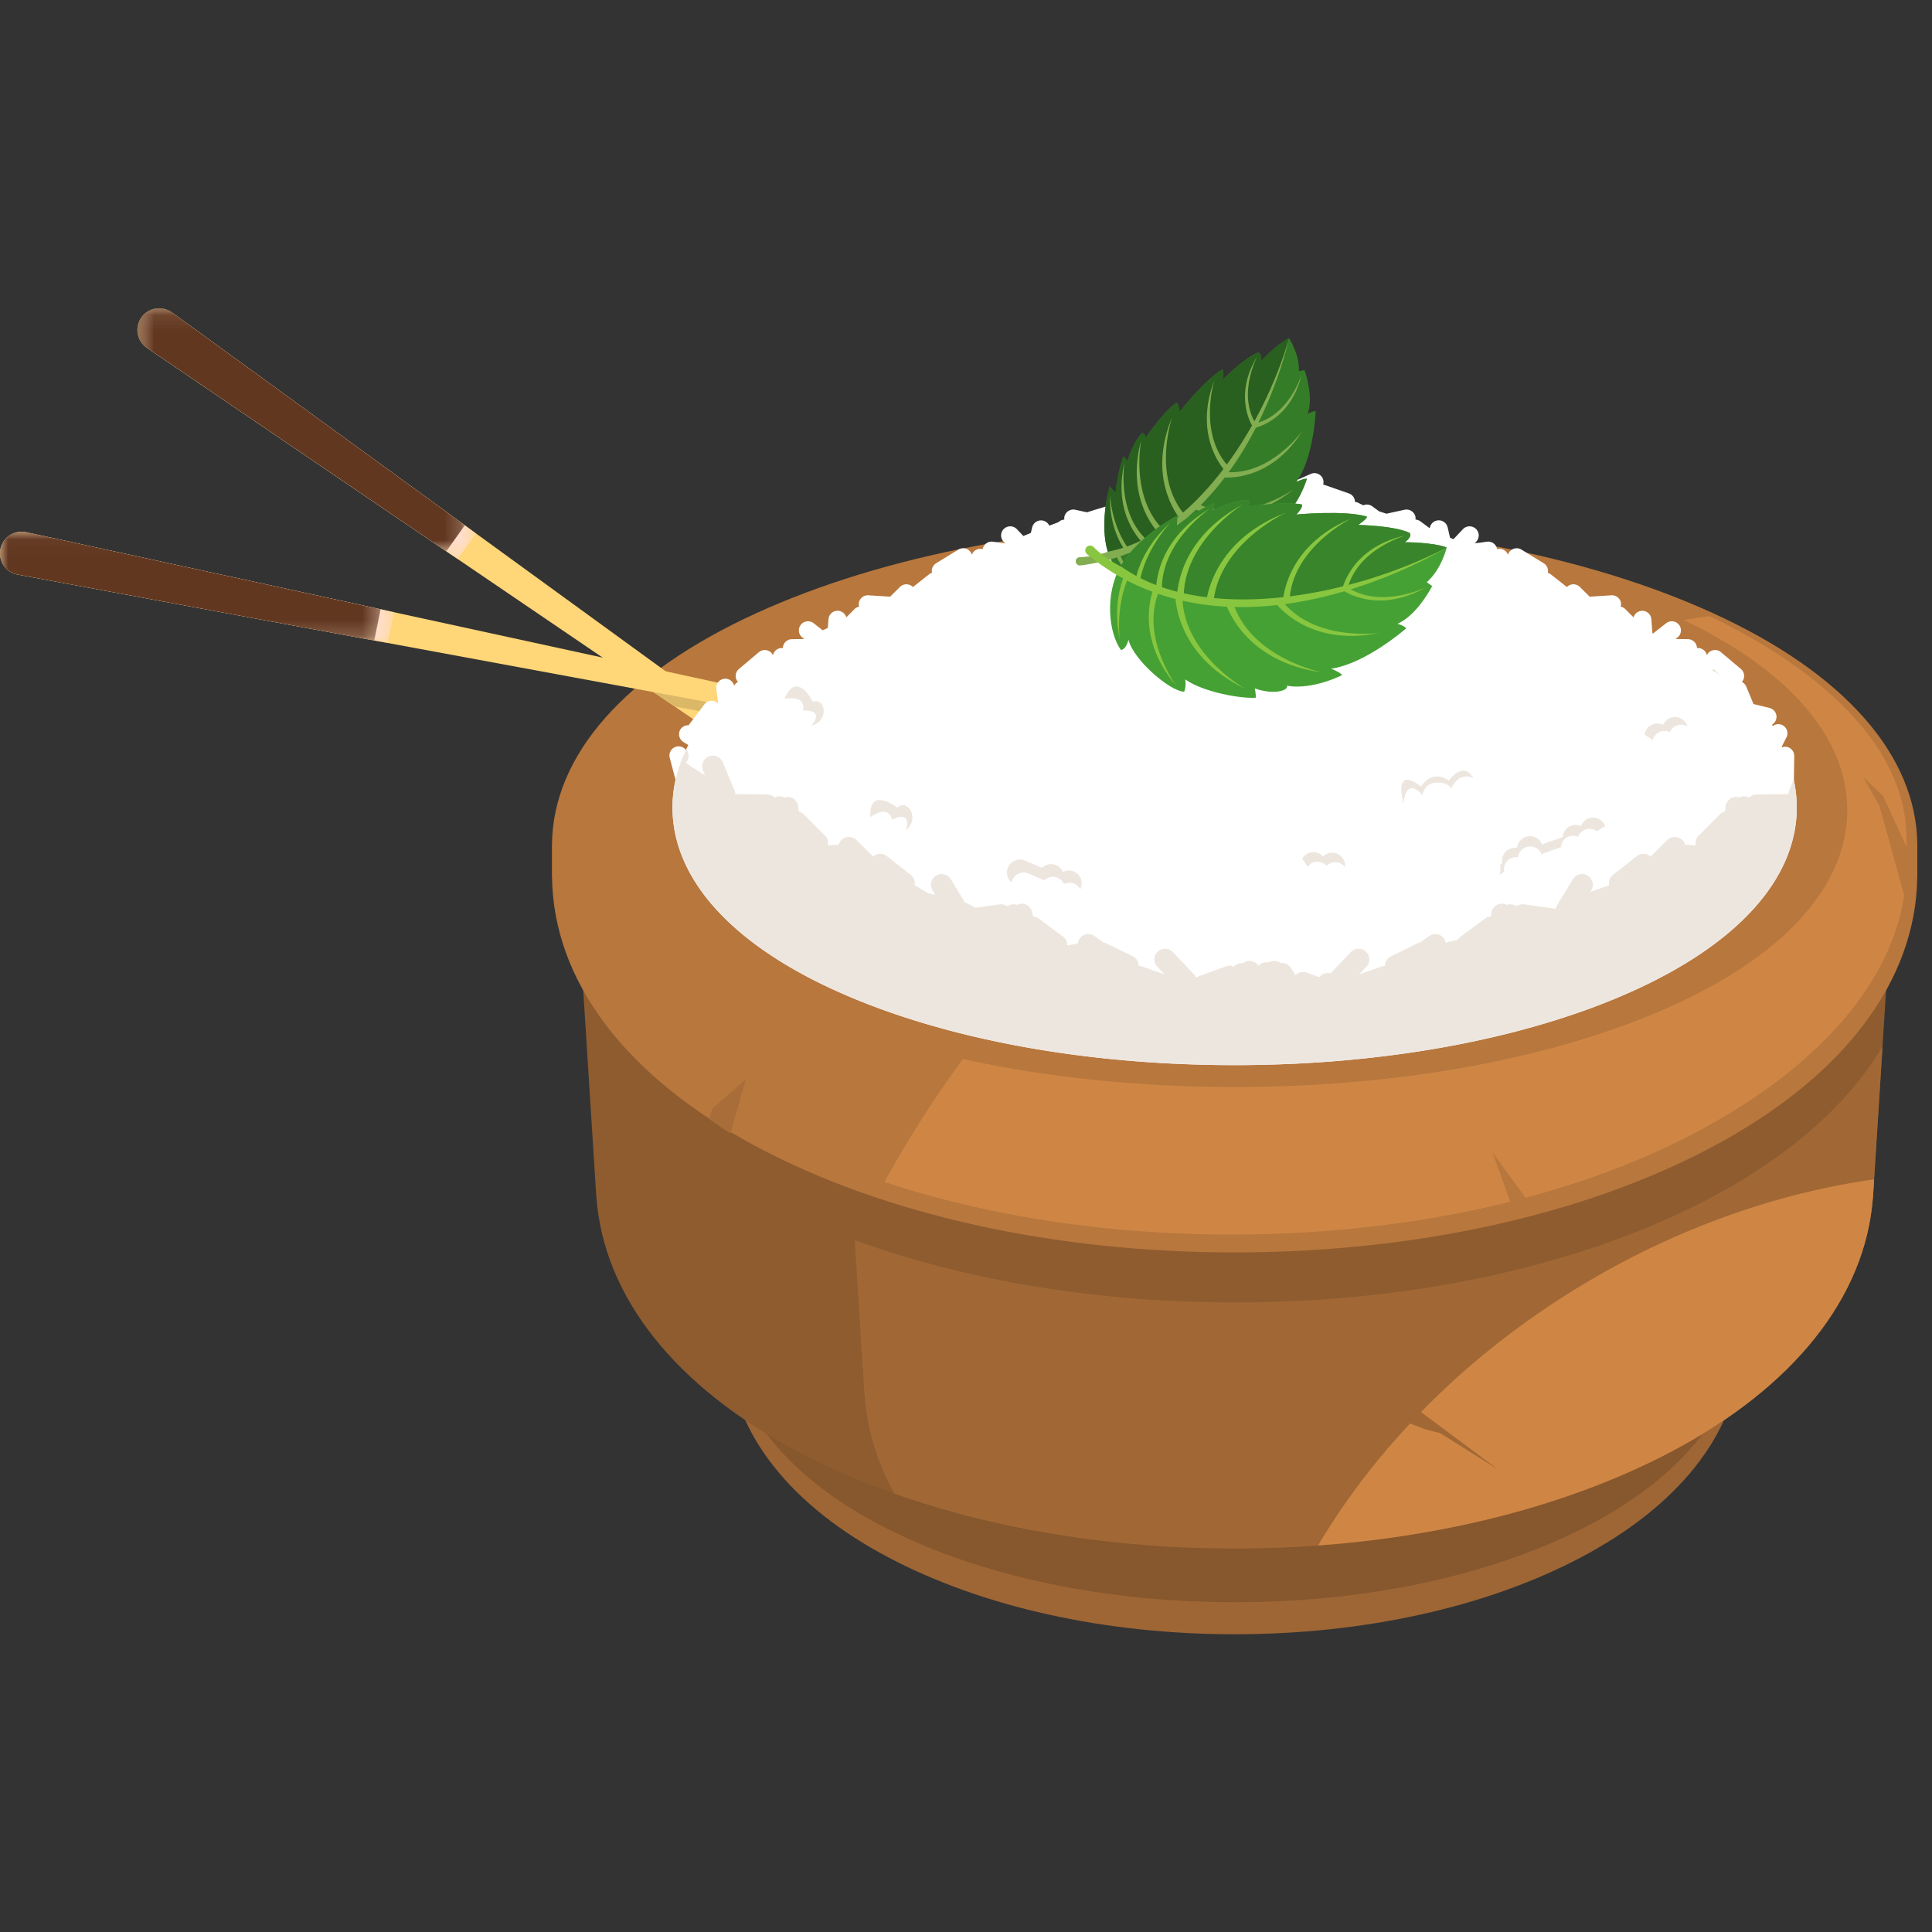 <svg xmlns="http://www.w3.org/2000/svg" xmlns:xlink="http://www.w3.org/1999/xlink" width="120" height="120"><rect width="100%" height="100%" fill="#333333" stroke="none"/><defs><path id="a" d="M11.926 4.966C4.596 8.163.558 12.555.558 17.333c0 4.78 4.038 9.17 11.368 12.369 7.134 3.111 16.61 4.824 26.683 4.824s19.55-1.713 26.683-4.824c7.33-3.198 11.366-7.59 11.366-12.369 0-4.778-4.036-9.17-11.366-12.367C58.158 1.854 48.682.14 38.609.14 28.535.14 19.06 1.854 11.926 4.966"/><path id="c" d="M10.923 5.05C3.951 8.092.112 12.269.112 16.815c0 4.544 3.839 8.723 10.811 11.764 6.785 2.958 15.797 4.59 25.378 4.59 9.58 0 18.594-1.632 25.379-4.59 6.97-3.041 10.812-7.22 10.812-11.764 0-4.546-3.842-8.723-10.812-11.763C54.895 2.09 45.882.46 36.301.46c-9.581 0-18.593 1.63-25.378 4.59"/><path id="e" d="M10.923 5.05C3.951 8.092.112 12.269.112 16.815c0 4.544 3.839 8.723 10.811 11.764 6.785 2.958 15.797 4.59 25.378 4.59 4.444 0 8.761-.356 12.794-1.028 4.476-4.384 6.89-9.678 6.89-15.326s-2.414-10.942-6.89-15.326C45.062.816 40.745.462 36.301.462 26.72.462 17.708 2.09 10.923 5.05"/><path id="g" d="M.997 5.113c6.568 2.54 14.923 3.933 23.766 3.933 8.842 0 17.197-1.393 23.768-3.933C41.96 2.429 33.606.96 24.763.96S7.565 2.43.997 5.113"/><path id="i" d="M.457 1.09h55.557v39.574H.457z"/><path id="k" d="M.457 1.09h21.026v15.574H.457z"/><path id="m" d="M.457 1.09h20.334v15.093H.457z"/><path id="o" d="M0 .036h24.475v6.91H0z"/><path id="q" d="M0 .036h23.64v6.756H0z"/></defs><g fill="none" fill-rule="evenodd"><path fill="#9E6635" d="m108.991 70.525-.868 13.697h-.003c-.371 4.914-3.912 9.34-9.944 12.52-5.845 3.083-13.457 4.765-21.49 4.765-8.034 0-15.646-1.682-21.49-4.765-6.031-3.18-9.573-7.606-9.944-12.52h-.004l-.867-13.697h64.61z"/><path fill="#87572D" d="m108.991 70.111-.868 13h-.003c-.371 4.663-3.912 8.867-9.944 11.886-5.845 2.926-13.457 4.521-21.49 4.521-8.034 0-15.646-1.595-21.49-4.521-6.031-3.019-9.573-7.223-9.944-11.885h-.004l-.867-13h64.61z"/><path fill="#8F5C2F" d="m117.426 57.114-1.094 17.271h-.005c-.467 6.197-4.935 11.78-12.539 15.79-7.373 3.888-16.972 6.007-27.102 6.007-10.131 0-19.73-2.12-27.102-6.008-7.605-4.008-12.071-9.592-12.539-15.789h-.004l-1.094-17.271h81.479z"/><path fill="#A16835" d="M76.686 80.9c11.226 0 21.788-2.342 29.737-6.593 4.868-2.603 8.418-5.788 10.503-9.317l-.595 9.395h-.005c-.467 6.197-4.933 11.78-12.538 15.79-7.372 3.888-16.972 6.007-27.102 6.007-7.58 0-14.861-1.187-21.136-3.414-1.052-1.929-1.686-3.964-1.845-6.074H53.7l-.612-9.67c6.911 2.517 15.06 3.875 23.598 3.875"/><path fill="#B8773D" d="M34.284 52.45c.054-5.545 4.544-10.64 12.665-14.353 7.949-3.636 18.511-5.638 29.737-5.638 11.227 0 21.788 2.002 29.738 5.638 8.12 3.713 12.61 8.808 12.664 14.353v2.026h-.003c-.082 6.461-4.567 12.393-12.66 16.72-7.95 4.253-18.512 6.594-29.739 6.594-11.226 0-21.788-2.34-29.737-6.593-8.095-4.328-12.58-10.26-12.662-16.721h-.005V52.45h.002z"/><g transform="translate(38.077 32.991)"><mask id="b" fill="#fff"><use xlink:href="#a"/></mask><path d="M11.926 4.966C4.596 8.163.558 12.555.558 17.333c0 4.78 4.038 9.17 11.368 12.369 7.134 3.111 16.61 4.824 26.683 4.824s19.55-1.713 26.683-4.824c7.33-3.198 11.366-7.59 11.366-12.369 0-4.778-4.036-9.17-11.366-12.367C58.158 1.854 48.682.14 38.609.14 28.535.14 19.06 1.854 11.926 4.966" mask="url(#b)"/></g><path fill="#CF8645" d="M76.686 67.517c10.072 0 19.549-1.713 26.683-4.824 7.33-3.198 11.368-7.59 11.368-12.369 0-4.51-3.6-8.674-10.162-11.815a68.242 68.242 0 0 1 1.614-.237c7.487 3.593 12.17 8.426 12.22 13.678h.002v1.977h-.004c-.08 6.305-5.002 12.096-12.901 16.318-7.76 4.15-18.068 6.434-29.024 6.434-7.726 0-15.125-1.14-21.54-3.266a68.422 68.422 0 0 1 4.864-7.632c5.179 1.133 10.923 1.736 16.88 1.736"/><g transform="translate(40.385 32.991)"><mask id="d" fill="#fff"><use xlink:href="#c"/></mask><path d="M10.923 5.05C3.951 8.092.112 12.269.112 16.815c0 4.544 3.839 8.723 10.811 11.764 6.785 2.958 15.797 4.59 25.378 4.59 9.58 0 18.594-1.632 25.379-4.59 6.97-3.041 10.812-7.22 10.812-11.764 0-4.546-3.842-8.723-10.812-11.763C54.895 2.09 45.882.46 36.301.46c-9.581 0-18.593 1.63-25.378 4.59" mask="url(#d)"/></g><g transform="translate(40.385 32.991)"><mask id="f" fill="#fff"><use xlink:href="#e"/></mask><path d="M10.923 5.05C3.951 8.092.112 12.269.112 16.815c0 4.544 3.839 8.723 10.811 11.764 6.785 2.958 15.797 4.59 25.378 4.59 4.444 0 8.761-.356 12.794-1.028 4.476-4.384 6.89-9.678 6.89-15.326s-2.414-10.942-6.89-15.326C45.062.816 40.745.462 36.301.462 26.72.462 17.708 2.09 10.923 5.05" mask="url(#f)"/></g><g transform="translate(51.923 57.113)"><mask id="h" fill="#fff"><use xlink:href="#g"/></mask><path d="M.997 5.113c6.568 2.54 14.923 3.933 23.766 3.933 8.842 0 17.197-1.393 23.768-3.933C41.96 2.429 33.606.96 24.763.96S7.565 2.43.997 5.113" mask="url(#h)"/></g><path fill="#CF8645" d="M98.02 79.966c5.97-3.64 12.294-5.855 18.384-6.713l-.073 1.133h-.004c-.468 6.195-4.934 11.78-12.54 15.788-6.1 3.218-13.728 5.22-21.918 5.818 3.597-6.077 9.097-11.723 16.15-16.026"/><path fill="#B8773D" d="m94.972 74.685-2.274-3.118 1.314 3.67z"/><path fill="#A86D38" d="m45.36 70.41.959-3.37-2.072 1.81-.203.655z"/><path fill="#B8773D" d="m118.34 55.859-1.6-5.79-1.019-1.809 1.237 1.158 1.89 4.125z"/><path fill="#A16835" d="m86.655 86.51 6.423 4.782-3.63-2.28-.894-.223-3.798-1.446z"/><g transform="translate(8.077 18.059)"><mask id="j" fill="#fff"><use xlink:href="#i"/></mask><path fill="#FFD678" d="M.704 1.658a1.339 1.339 0 0 0 .34 1.883L55.66 40.664l.355-.5L2.6 1.348a1.351 1.351 0 0 0-1.896.31" mask="url(#j)"/></g><path fill="#DBB867" d="m45.198 44.493-3.289-.607-3.055-2.078 3.779.822z"/><g transform="translate(8.077 18.059)"><mask id="l" fill="#fff"><use xlink:href="#k"/></mask><path fill="#FFDECC" d="M2.6 1.348 21.483 15.07l-1.131 1.594L1.045 3.541a1.339 1.339 0 0 1-.34-1.883 1.351 1.351 0 0 1 1.895-.31" mask="url(#l)"/></g><g transform="translate(8.077 18.059)"><mask id="n" fill="#fff"><use xlink:href="#m"/></mask><path fill="#613720" d="m2.6 1.348 18.192 13.22-1.146 1.615L1.045 3.54a1.339 1.339 0 0 1-.34-1.883 1.351 1.351 0 0 1 1.895-.31" mask="url(#n)"/></g><path fill="#FFD678" d="M.027 34.104a1.343 1.343 0 0 0 1.075 1.585l65.02 12.02.122-.598L1.636 33.06a1.348 1.348 0 0 0-1.61 1.045"/><g transform="translate(0 32.991)"><mask id="p" fill="#fff"><use xlink:href="#o"/></mask><path fill="#FFDECC" d="m1.636.068 22.84 4.966-.389 1.913-22.985-4.25A1.343 1.343 0 0 1 .026 1.114 1.348 1.348 0 0 1 1.636.068" mask="url(#p)"/></g><g transform="translate(0 32.991)"><mask id="r" fill="#fff"><use xlink:href="#q"/></mask><path fill="#613720" d="M1.636.068 23.64 4.854l-.394 1.938L1.102 2.698A1.343 1.343 0 0 1 .026 1.113 1.348 1.348 0 0 1 1.636.068" mask="url(#r)"/></g><path fill="#FFF" d="M107.514 42.48c-.002.002-.003.007-.006.01-.012-.01-.021-.022-.034-.032.014.006.026.015.04.022zm-.666-.526a19.776 19.776 0 0 0-.437-.337l-.022-.05.46.387zm-12.684-6.695.051.03c-.015-.005-.03-.013-.045-.02l-.006-.01zm-19.563-5.1-.068-.025.035-.064c.007.03.019.06.033.088zM41.77 50.152c0 4.447 3.703 8.535 10.43 11.513 6.546 2.897 15.241 4.492 24.485 4.492 9.243 0 17.939-1.595 24.484-4.492 6.726-2.978 10.431-7.066 10.431-11.513a8.08 8.08 0 0 0-.178-1.675l.021-1.523a.568.568 0 0 0-.56-.573.528.528 0 0 0-.196.04.772.772 0 0 0-.021-.044l.293-.575a.565.565 0 0 0-.863-.693l-.017-.113a.568.568 0 0 0 .246-.337.565.565 0 0 0-.415-.685l-.996-.245-.456-1.094a.565.565 0 0 0-.269-.28l.008-.006a.564.564 0 0 0-.066-.797l-1.239-1.043a.568.568 0 0 0-.8.065c-.031.036-.046.08-.066.12l-.044-.105a.562.562 0 0 0-.58-.335.565.565 0 0 0-.558-.554l-.773-.009.118-.092a.563.563 0 0 0 .096-.793.57.57 0 0 0-.798-.096l-.816.639-.037-.017-.066-.873a.566.566 0 0 0-1.107-.114l-.519-.522a.556.556 0 0 0-.28-.142.537.537 0 0 0 .026-.178.568.568 0 0 0-.602-.528l-1.347.086-.612-.606a.57.57 0 0 0-.803.004l-.002.002-1.015-.8a.612.612 0 0 0-.168-.085.561.561 0 0 0-.255-.59l-1.382-.849a.57.57 0 0 0-.782.185c-.025.042-.033.086-.047.13l-.059-.096a.564.564 0 0 0-.625-.247.566.566 0 0 0-.635-.464l-.765.108.103-.11a.563.563 0 0 0-.025-.799.572.572 0 0 0-.804.025l-.586.623-.211-.09-.149-.644a.568.568 0 0 0-.682-.424.563.563 0 0 0-.43.477l-.592-.438a.558.558 0 0 0-.294-.1.623.623 0 0 0-.004-.179.569.569 0 0 0-.676-.432l-1.126.245a51.5 51.5 0 0 0-.45-.146l-.439-.32a.563.563 0 0 0-.548-.056l-.333-.163a.588.588 0 0 0-.182-.048.562.562 0 0 0-.374-.524l-1.533-.536c-.023-.008-.048-.005-.072-.01a.562.562 0 0 0-.021-.38.568.568 0 0 0-.749-.288l-.788.347-1.228-.557a.564.564 0 0 0-.687.19.566.566 0 0 0-.28.226l-.039.065-.967-.454a.563.563 0 0 0-.724.229.558.558 0 0 0-.29.454l-.155-.205a.562.562 0 0 0-.713-.15.561.561 0 0 0-.68-.15.562.562 0 0 0-.297-.552.57.57 0 0 0-.768.23l-.345.64a.613.613 0 0 0-.182-.024l-.655-.289a.57.57 0 0 0-.75.288.561.561 0 0 0-.018.38c-.026.005-.05.002-.075.01l-1.53.536a.56.56 0 0 0-.37.49 34.4 34.4 0 0 0-.764.203.543.543 0 0 0-.258.073c-.445.127-.888.262-1.332.405l-.73-.159a.567.567 0 0 0-.675.432.52.52 0 0 0-.003.18.566.566 0 0 0-.297.1l-.097.071-.54.204a.568.568 0 0 0-1.066.11l-.08.342c-.155.065-.311.128-.467.192l-.4-.424a.569.569 0 0 0-.802-.025.563.563 0 0 0-.026.8l.103.109-.765-.108a.566.566 0 0 0-.635.464.564.564 0 0 0-.625.247l-.059.096c-.014-.044-.023-.088-.047-.13a.57.57 0 0 0-.782-.185l-1.38.848a.56.56 0 0 0-.257.59.575.575 0 0 0-.167.086l-1.015.8-.003-.002a.57.57 0 0 0-.803-.004l-.611.606-1.348-.086a.567.567 0 0 0-.602.528c-.004.063.01.12.024.178a.548.548 0 0 0-.278.142l-.518.522a.566.566 0 0 0-1.108.114l-.041.543c-.105.05-.215.098-.318.147l-.56-.439a.57.57 0 0 0-.798.096.563.563 0 0 0 .096.793l.118.092-.773.01a.564.564 0 0 0-.556.553.562.562 0 0 0-.582.335l-.044.105c-.02-.04-.034-.084-.066-.12a.57.57 0 0 0-.8-.065l-1.238 1.043a.563.563 0 0 0-.066.797l.007.006a.55.55 0 0 0-.238.235.564.564 0 0 0-1.109.196l.117.906-.007.008c-.018-.02-.031-.044-.054-.06a.569.569 0 0 0-.795.11l-.977 1.29-.004.008a.568.568 0 0 0-.506.254.566.566 0 0 0 .177.78l.311.195c-.646 1.247-.983 2.544-.983 3.875z"/><path fill="#FFF" d="M42.004 46.376a.568.568 0 0 1 .694.404l.41 1.562a.568.568 0 0 1-1.098.286l-.412-1.562a.567.567 0 0 1 .406-.69"/><path fill="#EDE6DF" d="M41.771 50.153c0-1.25.302-2.469.871-3.645l.077.187a.656.656 0 0 1-.12.692c.047.023.095.04.137.075l.069.058.989.64-.13-.307a.663.663 0 0 1 .36-.867c.34-.14.73.02.872.358l.729 1.75c.033.078.046.16.047.24.024-.003.047-.014.073-.014l1.904.022c.18.002.342.077.46.194a.664.664 0 0 1 .624.003c.045-.013.087-.033.135-.037a.664.664 0 0 1 .716.611l.022.29a.65.65 0 0 1 .308.165l1.34 1.345a.64.64 0 0 1 .169.568l.054.023.619-.04a.641.641 0 0 1 .158-.284c.26-.26.68-.262.941-.004l.364.358a.667.667 0 0 1 .117.117l.558.55a.657.657 0 0 1 .844-.032l1.493 1.176c.205.16.282.416.232.654.046.016.094.023.136.05l.697.426.455.106-.174-.285a.662.662 0 0 1 .225-.91.667.667 0 0 1 .915.223l.866 1.427.675.343 1.483-.206a.666.666 0 0 1 .485.122.658.658 0 0 1 .618-.088c.042-.02.08-.048.127-.059a.665.665 0 0 1 .798.497l.067.285a.65.65 0 0 1 .33.116l1.526 1.131c.186.136.265.35.256.56l.66-.142a.659.659 0 0 1 .113-.305.67.67 0 0 1 .931-.145l.413.3a.67.67 0 0 1 .124.088c.044.01.086.014.128.033l1.707.834a.659.659 0 0 1 .367.59c.049.006.096.004.145.021l1.46.513-.453-.477a.662.662 0 0 1 .025-.938.67.67 0 0 1 .942.026l1.308 1.376a.67.67 0 0 1 .13.208c.023-.013.04-.03.063-.04l1.786-.654a.672.672 0 0 1 .5.017.66.66 0 0 1 .586-.217c.037-.028.068-.062.112-.084a.66.66 0 0 1 .835.249c.028-.03.046-.067.08-.091a.664.664 0 0 1 .541-.112.66.66 0 0 1 .625-.046c.044.022.077.056.115.084a.665.665 0 0 1 .671.314l.26.432a.668.668 0 0 1 .705-.16l.735.27a.386.386 0 0 1 .063-.011.645.645 0 0 1 .676-.208l1.261-1.327a.669.669 0 0 1 .942-.026c.268.252.278.67.027.938l-.454.477 1.46-.513c.05-.017.098-.015.145-.02a.658.658 0 0 1 .366-.59l1.708-.835c.041-.02.085-.023.128-.033a.67.67 0 0 1 .123-.088l.413-.3a.669.669 0 0 1 .93.145.62.62 0 0 1 .104.263l.767-.193a.57.57 0 0 1 .16-.183l1.526-1.131a.654.654 0 0 1 .33-.116l.066-.285a.666.666 0 0 1 .798-.497c.048.01.086.038.128.059a.66.66 0 0 1 .619.088.664.664 0 0 1 .484-.122l1.885.263c.025.003.046.017.07.024a.642.642 0 0 1 .083-.23l.986-1.62a.667.667 0 0 1 .915-.225c.313.19.415.598.225.911l-.06.098 1.173-.403a.651.651 0 0 1 .232-.646l1.492-1.176a.657.657 0 0 1 .844.032l.559-.55a.63.63 0 0 1 .118-.117l.363-.358a.668.668 0 0 1 .942.004c.082.08.129.18.158.285l.675.042a.652.652 0 0 1 .166-.594l1.34-1.345a.653.653 0 0 1 .309-.165l.023-.29a.662.662 0 0 1 .714-.61c.049.003.09.023.135.036a.664.664 0 0 1 .624-.003.666.666 0 0 1 .46-.194l1.904-.022c.026 0 .048.011.072.014a.65.65 0 0 1 .049-.24l.28-.673c.126.57.194 1.147.194 1.732 0 4.447-3.705 8.536-10.432 11.512-6.545 2.897-15.24 4.493-24.484 4.493-9.243 0-17.939-1.596-24.484-4.493C45.475 58.69 41.77 54.6 41.77 50.153"/><path fill="#EDE6DF" d="M81.548 53.575a.726.726 0 0 0-.326.27 5.255 5.255 0 0 0-.345-.503.798.798 0 0 1 1.298-.143.804.804 0 0 1 1.365.665c-.034-.044-.066-.088-.11-.124a.769.769 0 0 0-1.04.035.757.757 0 0 0-.842-.2m21.31-7.971a.734.734 0 0 0-.2.374 4.69 4.69 0 0 0-.51-.337.79.79 0 0 1 .237-.481.809.809 0 0 1 .912-.138.803.803 0 0 1 1.515.106.637.637 0 0 0-.148-.073.764.764 0 0 0-.95.42.76.76 0 0 0-.856.13m-9.725 8.741.04-.152a.825.825 0 0 0-.017-.473l.158-.107a.791.791 0 0 1 .083-.552.802.802 0 0 1 .829-.4.805.805 0 0 1 1.535-.25l.028.06a.782.782 0 0 1 .196-.104l1.08-.375a.8.8 0 0 1 1.129-.687.805.805 0 0 1 1.51.013 4.53 4.53 0 0 0-.525.322.662.662 0 0 0-.234-.123.764.764 0 0 0-.932.458.756.756 0 0 0-.85.166.74.74 0 0 0-.209.481l-1.014.352a.756.756 0 0 0-.186.098l-.025-.056a.76.76 0 0 0-1.003-.375.752.752 0 0 0-.44.608.756.756 0 0 0-.777.376.746.746 0 0 0-.077.52l-.3.2zm-29.465-.892 1.051.449a.803.803 0 0 1 1.298.25.804.804 0 0 1 .801.042.798.798 0 0 1 .276 1.04.746.746 0 0 0-1.009-.324.755.755 0 0 0-1.218-.234l-.988-.422a.762.762 0 0 0-.997.396.8.8 0 0 0-.046.158.8.8 0 0 1-.228-.933.809.809 0 0 1 1.06-.422m-7.398-1.893c.378-1.34-.861-.644-.861-.644-.27-1.018-1.348-.16-1.348-.16-.107-1.986 1.67-.59 1.67-.59.594-.592 1.456.643.54 1.394m-5.892-6.481c.917-1.053-.505-.95-.505-.95.195-1.037-1.148-.72-1.148-.72.756-1.84 1.765.179 1.765.179.789-.28 1.038 1.202-.112 1.49m41.156 3.283c-.644-1.171-1.543.119-1.543.119-1.073-.739-1.722.37-1.722.37-1.563-1.157-1.244.4-1.103 1.071.098-.905.468-1.355 1.193-.53.17-1.141 1.646-.831 1.773-.407.448-.991 1.207-.785 1.402-.623"/><path fill="#357C28" d="M80.063 21.003s.662 1.012.615 2.043l.35-.058s.59 1.613.195 2.72c.335-.195.497-.173.497-.173s-.106 2.87-1.19 4.384c.537-.244.652-.187.652-.187s-.482 1.677-1.61 2.517c.25.111-.133.87-1.082 1.337.253.15.398.302.398.302-.425.548-2.118 1.823-3.302 2.048 0 0 .32.221.44.495-.537.53-3.093.794-4.072.238.308.48.121.667.121.667-1.125-.156-2.776-1.428-3.27-3.07-.495-1.642.005-3.715.126-4.064.094.15.359.396.359.396s.14-1.365.489-2.26c.142.133.242.32.242.32s.353-1.23.928-1.764c.194.048.193.314.193.314s1.156-1.67 1.92-2.196c.174.05.191.581.191.581s1.592-2.033 2.684-2.652c.086.159-.01.653-.01.653s1.375-1.39 2.213-1.696c.263.05.176.533.176.533s1.012-1.074 1.747-1.428"/><path fill="#82AD50" d="M69.168 34.132c5.071-1.223 9.297-7.601 10.895-13.128 0 0-2.647 12.825-12.958 14.116a.259.259 0 0 1-.286-.215.254.254 0 0 1 .244-.297 5.825 5.825 0 0 0 2.105-.476"/><path fill="#29601F" d="M68.93 30.202c.095.148.36.396.36.396s.14-1.364.488-2.259c.142.132.243.318.243.318s.353-1.229.927-1.763c.194.048.193.315.193.315s1.156-1.672 1.921-2.197c.173.05.19.58.19.58s1.593-2.031 2.684-2.65c.087.158-.009.652-.009.652s1.376-1.389 2.212-1.695c.263.049.178.532.178.532s1.012-1.074 1.746-1.427c-1.639 5.67-6.013 12.285-11.257 13.262-.495-1.643.004-3.715.124-4.064"/><path fill="#82AD50" d="M80.845 23.27s-.757 2.466-2.797 3.009c-.176.217-.189.318-.189.318s2.279-.393 2.986-3.327m.062 3.475s-1.942 2.738-4.68 2.58c-.306.197-.365.317-.365.317s2.975.437 5.045-2.897m-.557 3.653s-3.009 2.127-5.783.972c-.389.093-.492.194-.492.194s2.914 1.53 6.275-1.166m-2.18 3.566s-3.524 1.095-5.8-.859c-.4-.032-.529.032-.529.032s2.294 2.355 6.33.827m-2.637 2.558s-3.191-.376-4.302-2.733c-.307-.166-.433-.161-.433-.161s.984 2.682 4.735 2.894m-6.075-2.303c.638 1.678 2.163 2.774 2.163 2.774-1.332-.837-2.027-1.82-2.384-2.68a1.84 1.84 0 0 0 .22-.094"/><path fill="#82AD50" d="M78.091 22.133s-1.206 2.285-.14 4.096c-.028.28-.088.36-.088.36s-1.343-1.875.228-4.456M75.43 23.61s-1 3.2.791 5.267c.03.363-.03.481-.03.481s-2.159-2.084-.76-5.749M73.525 31.9c.004.061.004.114.004.163-.09.036-.178.079-.262.128-.539-.72-1.845-2.947-.462-6.279 0 0-1.239 3.59.72 5.988m-1.203 1.065c-.11.058-.216.126-.314.201-.663-.732-1.979-2.669-1.12-5.85 0 0-.736 3.59 1.434 5.65m-1.06.594a1.997 1.997 0 0 0-.306.143c-.615-.655-1.737-2.285-1.11-4.998 0 0-.522 3.13 1.416 4.856m-1.182.498c-1.057-1.455-1.14-3.323-1.14-3.323-.028 1.569.415 2.685.939 3.456a1.8 1.8 0 0 1 .202-.133"/><path fill="#45A134" d="M89.86 34.004s-.327 1.366-1.237 2.153l.33.247s-.896 1.786-2.15 2.34c.433.126.542.28.542.28s-2.515 2.207-4.668 2.51c.638.256.682.398.682.398s-1.807.937-3.423.662c.107.3-.844.587-2 .162.076.335.064.578.064.578-.806.08-3.242-.322-4.38-1.135 0 0 .068.447-.068.765-.88-.026-3.148-1.962-3.461-3.23-.16.643-.469.637-.469.637-.768-1.071-1.013-3.475-.017-5.206.998-1.729 3.153-2.97 3.546-3.147-.05.198-.048.619-.048.619s1.268-.976 2.307-1.398c.002.226-.077.458-.077.458s1.324-.688 2.24-.633c.112.201-.114.414-.114.414s2.34-.367 3.398-.145c.097.186-.34.626-.34.626s2.999-.29 4.397.13c-.066.2-.558.514-.558.514s2.276.044 3.207.502c.166.261-.311.575-.311.575s1.72-.01 2.609.324"/><path fill="#88C63F" d="M70.009 35.364c5.096 3.28 13.885 1.724 19.852-1.36 0 0-12.992 8.045-22.34.418a.3.3 0 1 1 .4-.446 6.72 6.72 0 0 0 2.088 1.388"/><path fill="#39852B" d="M73.15 32.018c-.05.199-.047.62-.047.62s1.27-.976 2.306-1.399c.003.225-.076.459-.076.459s1.324-.69 2.239-.633c.114.2-.113.413-.113.413s2.34-.367 3.399-.144c.097.184-.34.624-.34.624s2.997-.29 4.396.131c-.065.2-.559.515-.559.515s2.278.042 3.208.5c.167.261-.31.576-.31.576s1.72-.009 2.607.324c-6.116 3.161-15.227 4.784-20.254 1.161.996-1.73 3.152-2.969 3.544-3.147"/><path fill="#88C63F" d="M88.565 36.476s-2.697 1.339-4.787.06c-.327.025-.424.094-.424.094s2.158 1.6 5.21-.154M85.67 39.31s-3.875.56-5.934-1.864c-.413-.1-.56-.054-.56-.054s2.01 2.85 6.494 1.918m-3.541 2.456s-4.212-.825-5.455-4.078c-.389-.253-.56-.259-.56-.259s1.038 3.674 6.015 4.337m-4.77 1.025s-3.748-2.083-3.915-5.56c-.292-.36-.451-.42-.451-.42s-.16 3.814 4.366 5.98m-4.278-.166s-2.235-2.982-1.13-5.803c-.102-.39-.208-.493-.208-.493s-1.485 2.975 1.338 6.296m-2.912-6.948c-.912 1.88-.619 4.039-.619 4.039-.358-1.79-.08-3.16.361-4.149.085.042.17.08.258.11"/><path fill="#88C63F" d="M87.324 33.253s-2.902.814-3.582 3.162c-.26.199-.379.212-.379.212s.517-2.63 3.961-3.374m-3.381-1.054s-3.515 1.723-3.832 4.881c-.284.314-.432.36-.432.36s.037-3.48 4.264-5.241m-8.553 5.039a2.896 2.896 0 0 1-.135.133 2.25 2.25 0 0 0-.318-.117c.177-1.03 1.02-3.91 4.952-5.417 0 0-4.035 1.835-4.499 5.4m-1.866-.159a2.408 2.408 0 0 0-.422-.102c.091-1.143.68-3.799 4.061-5.624 0 0-3.63 2.255-3.639 5.726m-1.353-.413a2.49 2.49 0 0 0-.366-.144c.064-1.04.546-3.286 3.348-4.932 0 0-3.07 2.068-2.982 5.076m-1.368-.594c.384-2.052 1.904-3.618 1.904-3.618-1.352 1.233-1.944 2.499-2.177 3.554.092.017.183.037.273.064"/></g></svg>